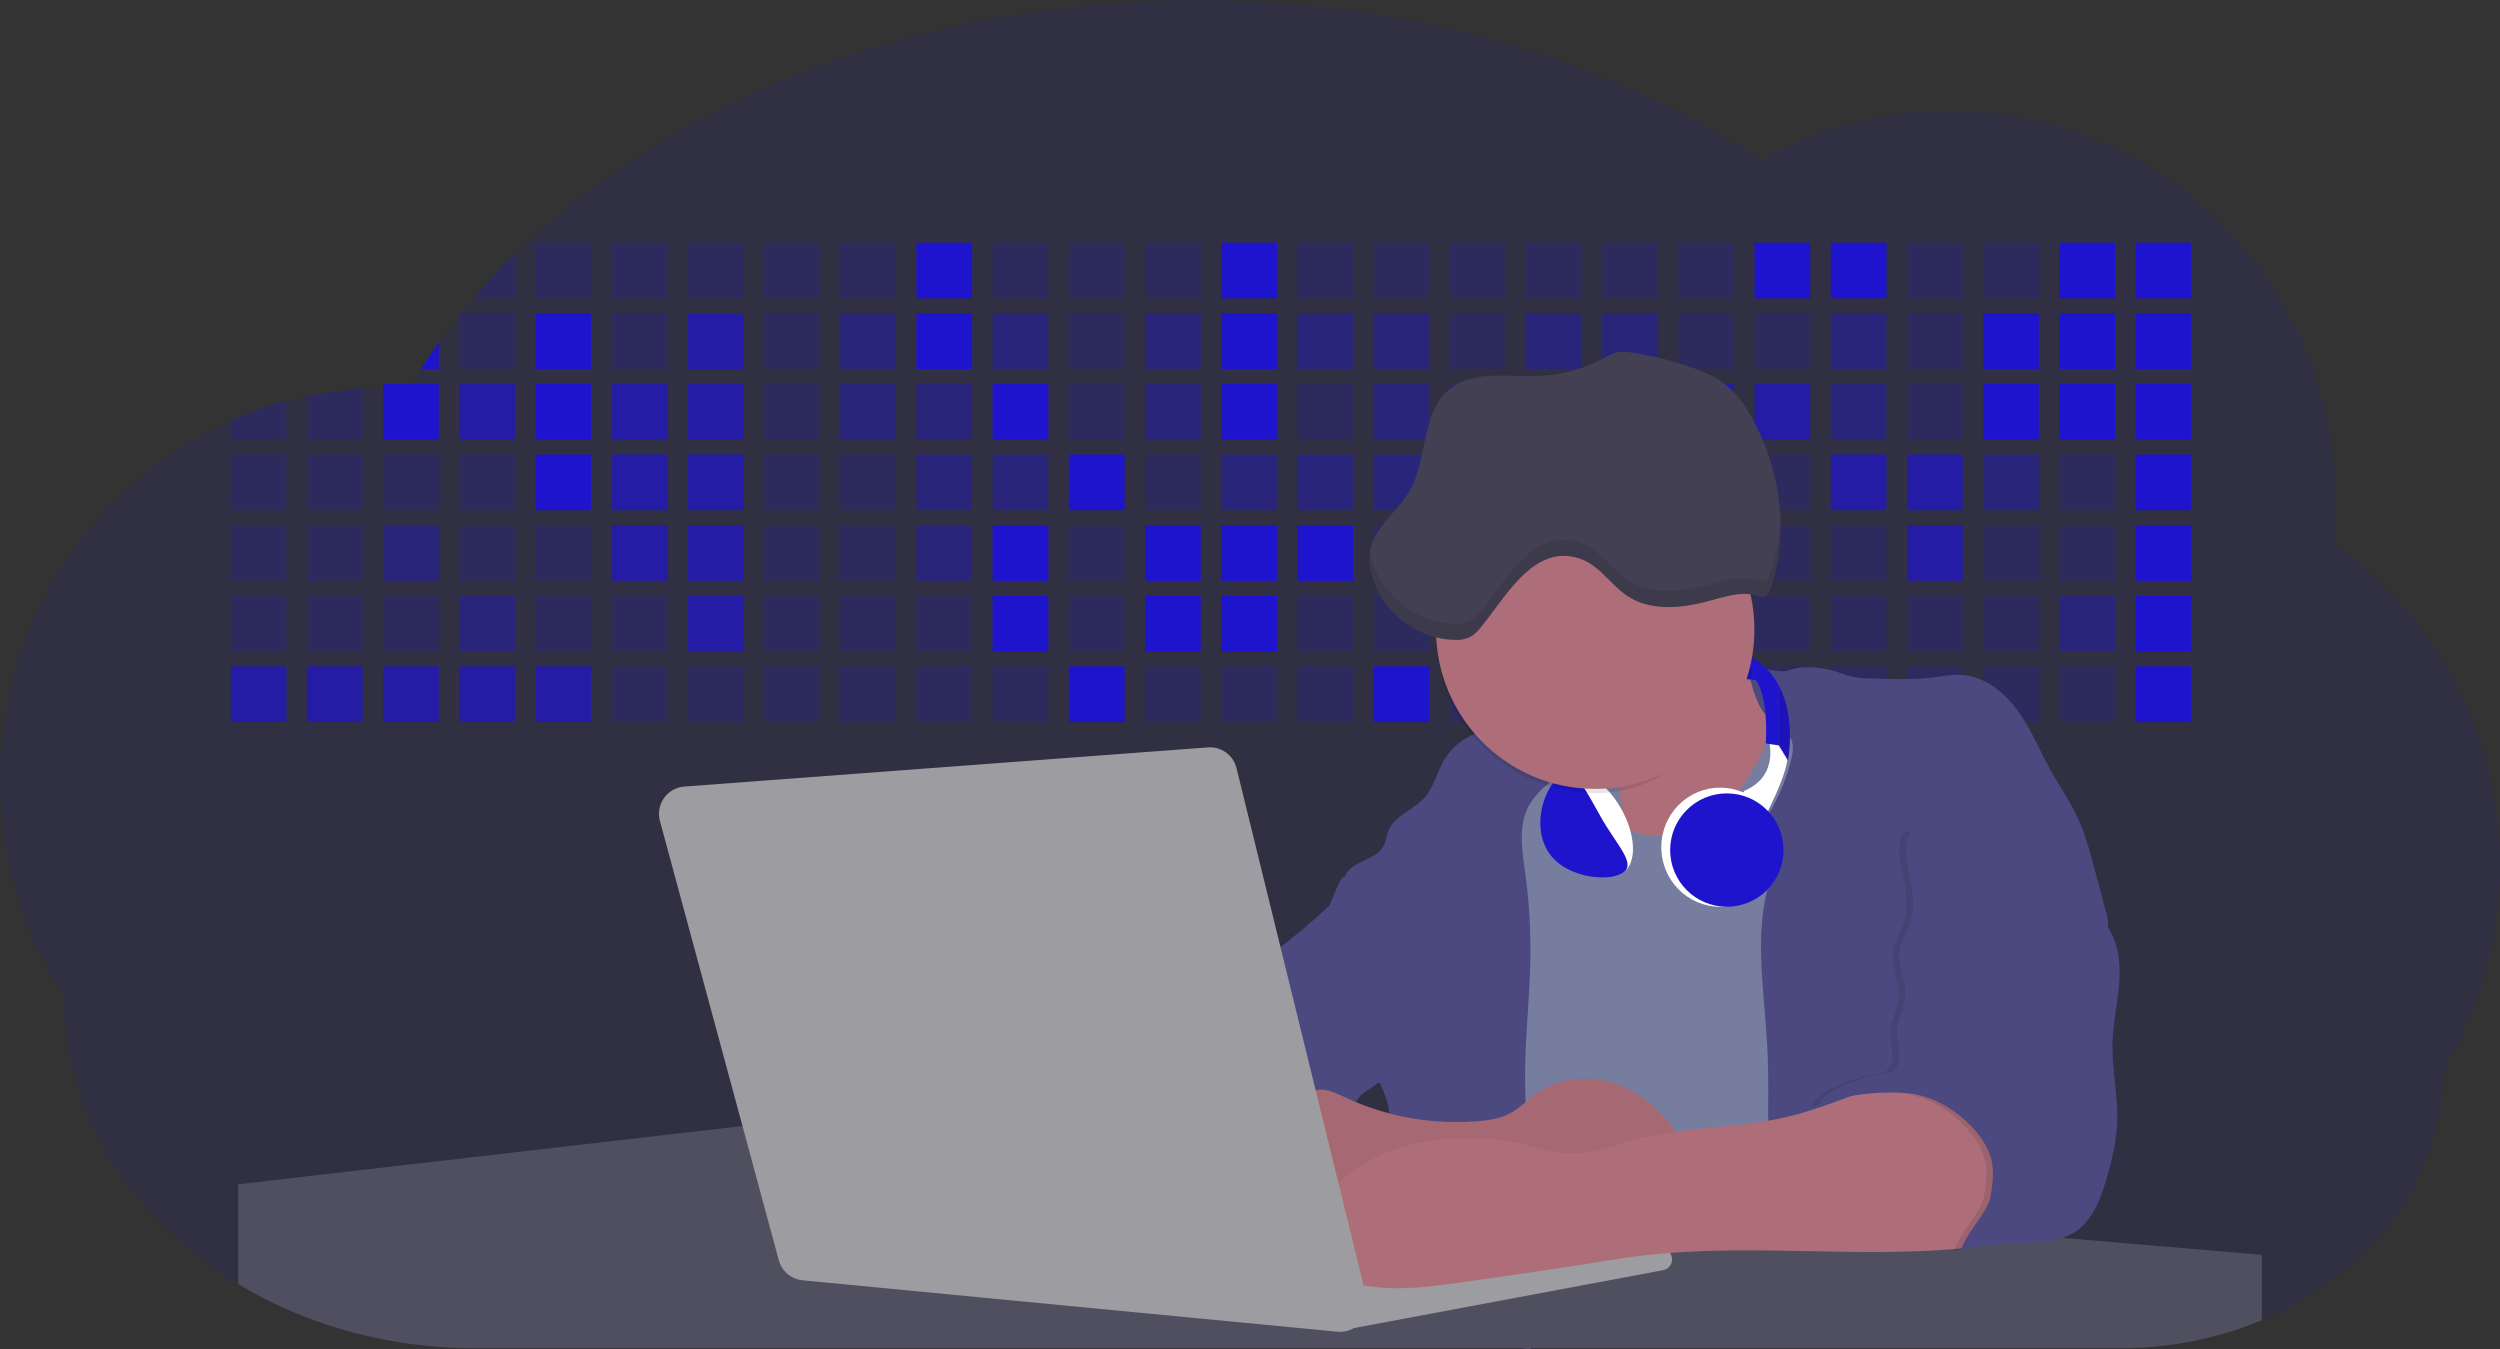 <svg id="aa7bae02-e79e-4d6b-a496-aba15f39787c" data-name="Layer 1" xmlns="http://www.w3.org/2000/svg" width="1144" height="617.32" viewBox="0 0 1144 617.32"><rect x="0" y="0" width="1144" height="617.32" fill="#333333" stroke="none"/><title>developer activity</title><path d="M1172,537.57a181.92,181.92,0,0,1-6.85,49.6,180.06,180.06,0,0,1-19.27,44.28c0,50.1-33.82,93.4-82.91,114a167.3,167.3,0,0,1-64.73,12.8H245.17c-40.25,0-77.55-10.86-108.14-29.36A185.76,185.76,0,0,1,112.2,711c-34-29.22-55.08-69.6-55.08-114.2A180.5,180.5,0,0,1,28,498.08c0-73.36,43.39-136.44,105.55-164.29a174.52,174.52,0,0,1,25.51-9.12q4.63-1.26,9.36-2.26a175.39,175.39,0,0,1,25.51-3.5q4.65-.29,9.35-.33H205c3.46,0,6.89.12,10.3.32l1.12-1.9q2.06-3.44,4.22-6.81,3.9-6.14,8.18-12.1,4.48-6.29,9.35-12.38l.83-1q2.76-3.44,5.64-6.8,9-10.49,19-20.35c72.11-70.68,185.08-116.18,312.08-116.18,98.82,0,189.15,27.55,258.34,73.07A174.18,174.18,0,0,1,920,191.86c97.74,0,177,80.37,177,179.51a184.9,184.9,0,0,1-1,18.78A180,180,0,0,1,1172,537.57Z" transform="translate(-28 -141.34)" fill="#1f14ce" opacity="0.1"/><path d="M263.66,257.52v20.35h-19Q253.59,267.39,263.66,257.52Z" transform="translate(-28 -141.34)" fill="#1f14ce" opacity="0.2"/><rect x="245.02" y="111.02" width="25.51" height="25.51" fill="#1f14ce" opacity="0.2"/><rect x="279.88" y="111.02" width="25.51" height="25.51" fill="#1f14ce" opacity="0.2"/><rect x="314.75" y="111.02" width="25.51" height="25.51" fill="#1f14ce" opacity="0.2"/><rect x="349.61" y="111.02" width="25.51" height="25.51" fill="#1f14ce" opacity="0.2"/><rect x="384.48" y="111.02" width="25.51" height="25.51" fill="#1f14ce" opacity="0.2"/><rect x="419.35" y="111.02" width="25.51" height="25.51" fill="#1f14ce"/><rect x="454.21" y="111.02" width="25.51" height="25.51" fill="#1f14ce" opacity="0.2"/><rect x="489.08" y="111.02" width="25.51" height="25.51" fill="#1f14ce" opacity="0.2"/><rect x="523.94" y="111.02" width="25.51" height="25.51" fill="#1f14ce" opacity="0.2"/><rect x="558.81" y="111.02" width="25.51" height="25.51" fill="#1f14ce"/><rect x="593.68" y="111.02" width="25.51" height="25.51" fill="#1f14ce" opacity="0.2"/><rect x="628.54" y="111.02" width="25.51" height="25.51" fill="#1f14ce" opacity="0.2"/><rect x="663.41" y="111.02" width="25.51" height="25.51" fill="#1f14ce" opacity="0.2"/><rect x="698.28" y="111.02" width="25.51" height="25.51" fill="#1f14ce" opacity="0.2"/><rect x="733.14" y="111.02" width="25.51" height="25.51" fill="#1f14ce" opacity="0.2"/><rect x="768.01" y="111.02" width="25.51" height="25.51" fill="#1f14ce" opacity="0.2"/><rect x="802.87" y="111.02" width="25.51" height="25.51" fill="#1f14ce"/><rect x="837.74" y="111.02" width="25.51" height="25.51" fill="#1f14ce"/><rect x="872.61" y="111.02" width="25.51" height="25.51" fill="#1f14ce" opacity="0.2"/><rect x="907.47" y="111.02" width="25.51" height="25.51" fill="#1f14ce" opacity="0.2"/><rect x="942.34" y="111.02" width="25.51" height="25.51" fill="#1f14ce"/><rect x="977.2" y="111.02" width="25.51" height="25.51" fill="#1f14ce"/><path d="M228.8,298.08v12.1h-8.18Q224.52,304,228.8,298.08Z" transform="translate(-28 -141.34)" fill="#1f14ce"/><rect x="210.15" y="143.33" width="25.51" height="25.51" fill="#1f14ce" opacity="0.2"/><rect x="245.02" y="143.33" width="25.51" height="25.51" fill="#1f14ce"/><rect x="279.88" y="143.33" width="25.51" height="25.51" fill="#1f14ce" opacity="0.2"/><rect x="314.75" y="143.33" width="25.51" height="25.51" fill="#1f14ce" opacity="0.7"/><rect x="349.61" y="143.33" width="25.51" height="25.51" fill="#1f14ce" opacity="0.2"/><rect x="384.48" y="143.33" width="25.51" height="25.51" fill="#1f14ce" opacity="0.4"/><rect x="419.35" y="143.33" width="25.51" height="25.51" fill="#1f14ce"/><rect x="454.21" y="143.33" width="25.51" height="25.51" fill="#1f14ce" opacity="0.4"/><rect x="489.08" y="143.33" width="25.51" height="25.51" fill="#1f14ce" opacity="0.2"/><rect x="523.94" y="143.33" width="25.51" height="25.51" fill="#1f14ce" opacity="0.4"/><rect x="558.81" y="143.33" width="25.51" height="25.51" fill="#1f14ce"/><rect x="593.68" y="143.33" width="25.51" height="25.51" fill="#1f14ce" opacity="0.4"/><rect x="628.54" y="143.33" width="25.51" height="25.51" fill="#1f14ce" opacity="0.4"/><rect x="663.41" y="143.33" width="25.51" height="25.51" fill="#1f14ce" opacity="0.2"/><rect x="698.28" y="143.33" width="25.51" height="25.51" fill="#1f14ce" opacity="0.4"/><rect x="733.14" y="143.33" width="25.51" height="25.51" fill="#1f14ce" opacity="0.4"/><rect x="768.01" y="143.33" width="25.51" height="25.51" fill="#1f14ce" opacity="0.2"/><rect x="802.87" y="143.33" width="25.51" height="25.51" fill="#1f14ce" opacity="0.2"/><rect x="837.74" y="143.33" width="25.51" height="25.51" fill="#1f14ce" opacity="0.4"/><rect x="872.61" y="143.33" width="25.51" height="25.51" fill="#1f14ce" opacity="0.2"/><rect x="907.47" y="143.33" width="25.51" height="25.51" fill="#1f14ce"/><rect x="942.34" y="143.33" width="25.51" height="25.51" fill="#1f14ce"/><rect x="977.2" y="143.33" width="25.51" height="25.51" fill="#1f14ce"/><path d="M159.06,324.67V342.5H133.55v-8.71A174.52,174.52,0,0,1,159.06,324.67Z" transform="translate(-28 -141.34)" fill="#1f14ce" opacity="0.2"/><polygon points="165.93 177.57 165.93 201.16 140.42 201.16 140.42 181.07 165.93 177.57" fill="#1f14ce" opacity="0.2"/><rect x="175.28" y="175.65" width="25.51" height="25.51" fill="#1f14ce"/><rect x="210.15" y="175.65" width="25.51" height="25.51" fill="#1f14ce" opacity="0.7"/><rect x="245.02" y="175.65" width="25.51" height="25.51" fill="#1f14ce"/><rect x="279.88" y="175.65" width="25.51" height="25.51" fill="#1f14ce" opacity="0.7"/><rect x="314.75" y="175.65" width="25.51" height="25.51" fill="#1f14ce" opacity="0.7"/><rect x="349.61" y="175.65" width="25.51" height="25.51" fill="#1f14ce" opacity="0.2"/><rect x="384.48" y="175.65" width="25.51" height="25.51" fill="#1f14ce" opacity="0.4"/><rect x="419.35" y="175.65" width="25.51" height="25.51" fill="#1f14ce" opacity="0.4"/><rect x="454.21" y="175.65" width="25.51" height="25.51" fill="#1f14ce"/><rect x="489.08" y="175.65" width="25.51" height="25.51" fill="#1f14ce" opacity="0.2"/><rect x="523.94" y="175.65" width="25.51" height="25.51" fill="#1f14ce" opacity="0.4"/><rect x="558.81" y="175.65" width="25.51" height="25.51" fill="#1f14ce"/><rect x="593.68" y="175.65" width="25.51" height="25.51" fill="#1f14ce" opacity="0.2"/><rect x="628.54" y="175.65" width="25.51" height="25.51" fill="#1f14ce" opacity="0.4"/><rect x="663.41" y="175.65" width="25.51" height="25.51" fill="#1f14ce" opacity="0.2"/><rect x="698.28" y="175.65" width="25.51" height="25.51" fill="#1f14ce"/><rect x="733.14" y="175.65" width="25.51" height="25.51" fill="#1f14ce" opacity="0.2"/><rect x="768.01" y="175.65" width="25.51" height="25.51" fill="#1f14ce" opacity="0.7"/><rect x="802.87" y="175.65" width="25.51" height="25.51" fill="#1f14ce" opacity="0.7"/><rect x="837.74" y="175.65" width="25.51" height="25.51" fill="#1f14ce" opacity="0.4"/><rect x="872.61" y="175.65" width="25.51" height="25.51" fill="#1f14ce" opacity="0.2"/><rect x="907.47" y="175.65" width="25.51" height="25.51" fill="#1f14ce"/><rect x="942.34" y="175.65" width="25.51" height="25.51" fill="#1f14ce"/><rect x="977.2" y="175.65" width="25.51" height="25.51" fill="#1f14ce"/><rect x="105.55" y="207.96" width="25.51" height="25.51" fill="#1f14ce" opacity="0.2"/><rect x="140.42" y="207.96" width="25.51" height="25.51" fill="#1f14ce" opacity="0.2"/><rect x="175.28" y="207.96" width="25.51" height="25.51" fill="#1f14ce" opacity="0.2"/><rect x="210.15" y="207.96" width="25.51" height="25.51" fill="#1f14ce" opacity="0.2"/><rect x="245.02" y="207.96" width="25.51" height="25.51" fill="#1f14ce"/><rect x="279.88" y="207.96" width="25.51" height="25.51" fill="#1f14ce" opacity="0.7"/><rect x="314.75" y="207.96" width="25.51" height="25.51" fill="#1f14ce" opacity="0.7"/><rect x="349.61" y="207.96" width="25.51" height="25.51" fill="#1f14ce" opacity="0.2"/><rect x="384.48" y="207.96" width="25.51" height="25.51" fill="#1f14ce" opacity="0.2"/><rect x="419.35" y="207.96" width="25.51" height="25.51" fill="#1f14ce" opacity="0.4"/><rect x="454.21" y="207.96" width="25.51" height="25.51" fill="#1f14ce" opacity="0.4"/><rect x="489.08" y="207.96" width="25.51" height="25.51" fill="#1f14ce"/><rect x="523.94" y="207.96" width="25.51" height="25.51" fill="#1f14ce" opacity="0.2"/><rect x="558.81" y="207.96" width="25.51" height="25.51" fill="#1f14ce" opacity="0.4"/><rect x="593.68" y="207.96" width="25.51" height="25.51" fill="#1f14ce" opacity="0.4"/><rect x="628.54" y="207.96" width="25.51" height="25.51" fill="#1f14ce" opacity="0.4"/><rect x="663.41" y="207.96" width="25.51" height="25.51" fill="#1f14ce" opacity="0.4"/><rect x="698.28" y="207.96" width="25.51" height="25.51" fill="#1f14ce" opacity="0.2"/><rect x="733.14" y="207.96" width="25.51" height="25.51" fill="#1f14ce" opacity="0.2"/><rect x="768.01" y="207.96" width="25.51" height="25.51" fill="#1f14ce" opacity="0.2"/><rect x="802.87" y="207.96" width="25.51" height="25.51" fill="#1f14ce" opacity="0.2"/><rect x="837.74" y="207.96" width="25.51" height="25.51" fill="#1f14ce" opacity="0.7"/><rect x="872.61" y="207.96" width="25.51" height="25.51" fill="#1f14ce" opacity="0.7"/><rect x="907.47" y="207.96" width="25.51" height="25.51" fill="#1f14ce" opacity="0.4"/><rect x="942.34" y="207.96" width="25.51" height="25.51" fill="#1f14ce" opacity="0.2"/><rect x="977.2" y="207.96" width="25.51" height="25.51" fill="#1f14ce"/><rect x="105.55" y="240.28" width="25.51" height="25.51" fill="#1f14ce" opacity="0.2"/><rect x="140.42" y="240.28" width="25.51" height="25.51" fill="#1f14ce" opacity="0.2"/><rect x="175.28" y="240.28" width="25.51" height="25.51" fill="#1f14ce" opacity="0.4"/><rect x="210.15" y="240.28" width="25.51" height="25.51" fill="#1f14ce" opacity="0.2"/><rect x="245.02" y="240.28" width="25.51" height="25.51" fill="#1f14ce" opacity="0.2"/><rect x="279.88" y="240.28" width="25.51" height="25.51" fill="#1f14ce" opacity="0.7"/><rect x="314.75" y="240.28" width="25.51" height="25.51" fill="#1f14ce" opacity="0.7"/><rect x="349.61" y="240.28" width="25.51" height="25.51" fill="#1f14ce" opacity="0.2"/><rect x="384.48" y="240.28" width="25.51" height="25.51" fill="#1f14ce" opacity="0.2"/><rect x="419.35" y="240.28" width="25.51" height="25.51" fill="#1f14ce" opacity="0.4"/><rect x="454.21" y="240.28" width="25.51" height="25.51" fill="#1f14ce"/><rect x="489.08" y="240.28" width="25.51" height="25.51" fill="#1f14ce" opacity="0.2"/><rect x="523.94" y="240.28" width="25.51" height="25.51" fill="#1f14ce"/><rect x="558.81" y="240.28" width="25.51" height="25.51" fill="#1f14ce"/><rect x="593.68" y="240.28" width="25.51" height="25.51" fill="#1f14ce"/><rect x="628.54" y="240.28" width="25.51" height="25.51" fill="#1f14ce" opacity="0.2"/><rect x="663.41" y="240.28" width="25.51" height="25.51" fill="#1f14ce"/><rect x="698.28" y="240.28" width="25.51" height="25.51" fill="#1f14ce" opacity="0.2"/><rect x="733.14" y="240.28" width="25.51" height="25.51" fill="#1f14ce" opacity="0.2"/><rect x="768.01" y="240.28" width="25.51" height="25.51" fill="#1f14ce" opacity="0.2"/><rect x="802.87" y="240.28" width="25.51" height="25.51" fill="#1f14ce" opacity="0.2"/><rect x="837.74" y="240.28" width="25.51" height="25.51" fill="#1f14ce" opacity="0.2"/><rect x="872.61" y="240.28" width="25.51" height="25.51" fill="#1f14ce" opacity="0.7"/><rect x="907.47" y="240.28" width="25.51" height="25.51" fill="#1f14ce" opacity="0.2"/><rect x="942.34" y="240.28" width="25.51" height="25.51" fill="#1f14ce" opacity="0.2"/><rect x="977.2" y="240.28" width="25.51" height="25.51" fill="#1f14ce"/><rect x="105.55" y="272.59" width="25.51" height="25.51" fill="#1f14ce" opacity="0.2"/><rect x="140.42" y="272.59" width="25.51" height="25.51" fill="#1f14ce" opacity="0.2"/><rect x="175.28" y="272.59" width="25.51" height="25.51" fill="#1f14ce" opacity="0.2"/><rect x="210.15" y="272.59" width="25.51" height="25.51" fill="#1f14ce" opacity="0.4"/><rect x="245.02" y="272.59" width="25.51" height="25.51" fill="#1f14ce" opacity="0.2"/><rect x="279.88" y="272.59" width="25.51" height="25.51" fill="#1f14ce" opacity="0.2"/><rect x="314.75" y="272.59" width="25.51" height="25.51" fill="#1f14ce" opacity="0.7"/><rect x="349.61" y="272.59" width="25.51" height="25.51" fill="#1f14ce" opacity="0.2"/><rect x="384.48" y="272.59" width="25.51" height="25.51" fill="#1f14ce" opacity="0.2"/><rect x="419.35" y="272.59" width="25.51" height="25.51" fill="#1f14ce" opacity="0.2"/><rect x="454.21" y="272.59" width="25.51" height="25.51" fill="#1f14ce"/><rect x="489.08" y="272.59" width="25.51" height="25.51" fill="#1f14ce" opacity="0.2"/><rect x="523.94" y="272.59" width="25.51" height="25.51" fill="#1f14ce"/><rect x="558.81" y="272.59" width="25.51" height="25.51" fill="#1f14ce"/><rect x="593.68" y="272.59" width="25.51" height="25.51" fill="#1f14ce" opacity="0.2"/><rect x="628.54" y="272.59" width="25.51" height="25.51" fill="#1f14ce" opacity="0.2"/><rect x="663.41" y="272.59" width="25.51" height="25.51" fill="#1f14ce" opacity="0.2"/><rect x="698.28" y="272.59" width="25.51" height="25.51" fill="#1f14ce" opacity="0.2"/><rect x="733.14" y="272.59" width="25.51" height="25.51" fill="#1f14ce" opacity="0.2"/><rect x="768.01" y="272.59" width="25.51" height="25.51" fill="#1f14ce" opacity="0.2"/><rect x="802.87" y="272.59" width="25.51" height="25.51" fill="#1f14ce" opacity="0.2"/><rect x="837.74" y="272.59" width="25.51" height="25.51" fill="#1f14ce" opacity="0.2"/><rect x="872.61" y="272.59" width="25.51" height="25.51" fill="#1f14ce" opacity="0.2"/><rect x="907.47" y="272.59" width="25.51" height="25.51" fill="#1f14ce" opacity="0.2"/><rect x="942.34" y="272.59" width="25.51" height="25.51" fill="#1f14ce" opacity="0.4"/><rect x="977.2" y="272.59" width="25.51" height="25.51" fill="#1f14ce"/><rect x="105.55" y="304.91" width="25.51" height="25.51" fill="#1f14ce" opacity="0.7"/><rect x="140.42" y="304.91" width="25.51" height="25.51" fill="#1f14ce" opacity="0.7"/><rect x="175.28" y="304.91" width="25.51" height="25.51" fill="#1f14ce" opacity="0.7"/><rect x="210.15" y="304.91" width="25.51" height="25.51" fill="#1f14ce" opacity="0.7"/><rect x="245.02" y="304.91" width="25.51" height="25.51" fill="#1f14ce" opacity="0.7"/><rect x="279.88" y="304.91" width="25.51" height="25.51" fill="#1f14ce" opacity="0.2"/><rect x="314.75" y="304.91" width="25.51" height="25.51" fill="#1f14ce" opacity="0.2"/><rect x="349.61" y="304.91" width="25.51" height="25.51" fill="#1f14ce" opacity="0.2"/><rect x="384.48" y="304.91" width="25.51" height="25.51" fill="#1f14ce" opacity="0.2"/><rect x="419.35" y="304.91" width="25.51" height="25.51" fill="#1f14ce" opacity="0.2"/><rect x="454.21" y="304.91" width="25.51" height="25.51" fill="#1f14ce" opacity="0.2"/><rect x="489.08" y="304.91" width="25.51" height="25.51" fill="#1f14ce"/><rect x="523.94" y="304.91" width="25.51" height="25.51" fill="#1f14ce" opacity="0.2"/><rect x="558.81" y="304.91" width="25.51" height="25.51" fill="#1f14ce" opacity="0.2"/><rect x="593.68" y="304.91" width="25.51" height="25.51" fill="#1f14ce" opacity="0.2"/><rect x="628.54" y="304.91" width="25.51" height="25.51" fill="#1f14ce"/><rect x="663.41" y="304.91" width="25.51" height="25.51" fill="#1f14ce" opacity="0.2"/><rect x="698.28" y="304.91" width="25.51" height="25.51" fill="#1f14ce" opacity="0.2"/><rect x="733.14" y="304.91" width="25.51" height="25.51" fill="#1f14ce" opacity="0.2"/><rect x="768.01" y="304.91" width="25.51" height="25.51" fill="#1f14ce" opacity="0.2"/><rect x="802.87" y="304.91" width="25.51" height="25.51" fill="#1f14ce" opacity="0.2"/><rect x="837.74" y="304.91" width="25.51" height="25.51" fill="#1f14ce" opacity="0.2"/><rect x="872.61" y="304.91" width="25.51" height="25.51" fill="#1f14ce" opacity="0.2"/><rect x="907.47" y="304.91" width="25.51" height="25.51" fill="#1f14ce" opacity="0.2"/><rect x="942.34" y="304.91" width="25.51" height="25.51" fill="#1f14ce" opacity="0.2"/><rect x="977.2" y="304.91" width="25.51" height="25.51" fill="#1f14ce"/><circle cx="734.52" cy="363.89" r="34.87" fill="#767d9f"/><path d="M760.71,460.87q5.22,22.78,8.86,45.9c.73,4.58,1.38,9.41-.28,13.74-1.39,3.61-4.22,6.43-6.44,9.59s-3.9,7.21-2.55,10.83,5.29,5.6,9.05,6.62c10.76,2.9,22.23.79,32.94-2.35a53.29,53.29,0,0,0,13.81-5.72c4.54-2.88,8.26-6.88,11.68-11,15.61-18.93,25.83-41.65,35.45-64.23a39.12,39.12,0,0,1-33.11-13.34c-3.94-4.63-6.83-11.08-4.61-16.74-6.51,3.57-14.24,3.81-21.25,6.25a75.49,75.49,0,0,0-12.5,6.15q-7.18,4.15-14.28,8.46C772.07,458.29,767,461.19,760.71,460.87Z" transform="translate(-28 -141.34)" fill="#ae6e79"/><path d="M833.64,487.05c-6.11,11.89-14.06,23.32-25.41,30.4s-26.63,9-38,2c-5.6-3.42-9.84-8.62-14.73-13s-11-8.13-17.57-7.56c-7.24.63-12.91,6.28-17.76,11.69-7.36,8.22-14.47,16.79-19.68,26.52-10,18.7-12.37,40.56-11.93,61.76s3.51,42.29,3.58,63.49c.1,26.08-4.32,51.95-8.79,77.64,41.1-5.06,82.25,6,123.44,10.19,26.36,2.71,52.92,2.65,79.42,2.58,4.66,0,9.62-.12,13.5-2.7a18.2,18.2,0,0,0,5.59-6.64c3.66-6.75,5.13-14.45,6.15-22.06,2.59-19.22,2.67-38.68,2.74-58.08.18-47,.35-94.17-5.62-140.8-1.47-11.47-3.35-23-7.75-33.73s-11.58-20.6-21.62-26.35c-6.45-3.7-21.4-10.14-29-6.41C841.67,460.15,837.73,479.09,833.64,487.05Z" transform="translate(-28 -141.34)" fill="#767d9f"/><path d="M836.68,619.77c-1.55-29-7.86-59.95,5.57-85.69,3.3-6.32-8.54-14.21-4.88-20.33a92.08,92.08,0,0,0,10.06-23.93c.76-2.89,1.37-5.95.65-8.85-1.33-5.29-6.56-8.44-11-11.66-4.9-3.56-7.42-14.41-9-20.28s12.57,1.2,18.26-.89c7.9-2.89,17.94-1.07,25.82,1.86,4.4,1.62,9.18,1.76,13.87,1.88,9.11.24,18.25.47,27.29-.65,4.06-.51,8.13-1.28,12.21-1.05,10.41.59,19.46,7.71,25.62,16.13s10.08,18.23,15.13,27.35c4.21,7.6,9.23,14.78,12.82,22.69,3.18,7,5.19,14.52,7.18,22l5.13,19.19a25.58,25.58,0,0,1,1.26,8.51c-.26,3.07-1.62,5.93-3,8.66A164.12,164.12,0,0,1,971,603.2c-10.79,13.23-23.89,25.16-30.3,41-2.5,6.17-3.89,12.73-5.16,19.27a707.94,707.94,0,0,0-10.9,79.15,174.2,174.2,0,0,0-36.52-12.21,177.61,177.61,0,0,0-19-3c-5.59-.58-12.8.52-18.12-1-8.9-2.53-9.88-17.58-11.23-25.46-2.16-12.55-2.59-25.32-2.67-38C837,648.53,837.45,634.14,836.68,619.77Z" transform="translate(-28 -141.34)" fill="#4c4981"/><path d="M641.23,565.54c4.21,24,8.85,48.07,18,70.62-.23.22-.46.42-.69.62-.81.69-1.65,1.34-2.53,2-2.05,1.44-4.3,2.66-6,4.54a8,8,0,0,0-1.5,2.45,5.48,5.48,0,0,0,0,4.47c-4.77,2.11-10.31,1.46-15.66,1.26-4.61-.17-9.08,0-12.78,2.53-5.14,3.54-6.69,10.34-7.52,16.52q-.46,3.38-.79,6.77-.32,3.15-.52,6.32a188.61,188.61,0,0,0-.19,21q.08,1.92.21,3.84c-16.34-.39-31.23-8.91-45.32-17.19-3.22-1.89-6.54-3.88-8.63-7A15.8,15.8,0,0,1,555,674c0-.51.09-1,.16-1.52a41.58,41.58,0,0,1,2.29-8.68,107.2,107.2,0,0,1,19.19-32.65c3.58-4.18,7.61-8.27,9.28-13.52.73-2.29,1-4.72,1.74-7,3.32-9.88,15.3-14.55,19.4-24.14,1-2.29,1.46-4.8,2.7-7a17.63,17.63,0,0,1,4.25-4.75c.73-.61,1.49-1.2,2.24-1.79q10.54-8.26,20.31-17.45,1.82-1.71,3.6-3.46A59.48,59.48,0,0,0,641.23,565.54Z" transform="translate(-28 -141.34)" fill="#4c4981"/><path d="M742,494.56c-1.44,1.52-3,2.95-4.53,4.37l-.41.37-1.62,1.5a39,39,0,0,0-7.55,8.79l-.17.28c-5.1,9.13-3.21,20.37-1.79,30.74a261.55,261.55,0,0,1,2.37,39c-.26,18-2.38,35.88-2.42,53.86,0,4.08.09,8.15.27,12.23.29,6.63.79,13.25,1.39,19.87.65,7.26,1.43,14.51,2.16,21.76.58,5.61,1.13,11.21,1.59,16.81.23,2.9.45,5.79.63,8.69.21,3.4.38,6.81.48,10.21h0c.07,2.16.11,4.31.11,6.47,0,1.23,0,2.45,0,3.67q0,3.51-.19,7-.2,4.49-.61,9c-.31,3.27-.86,6.84-3.16,9.14-.14.14-.29.27-.44.4l-3.24-.4a332.72,332.72,0,0,0-67.3-1.2c.49-3.38.94-6.75,1.38-10.14.2-1.6.4-3.21.59-4.82q.33-2.76.63-5.52c.23-2,.44-4,.64-6q.78-7.73,1.37-15.47.87-11.29,1.32-22.62.22-5.41.34-10.83.17-6.72.16-13.45,0-6.54-.11-13.1c0-1.44-.06-2.88-.18-4.31a27.35,27.35,0,0,0-.53-3.83,49.87,49.87,0,0,0-3-8.48c-.22-.52-.43-1-.64-1.55-.12-.27-.23-.55-.34-.82,5.76-5.13,9.86-12,13.8-18.76,6.39-10.89,12.93-22.26,14-34.84s-5.18-26.71-17.2-30.55c-3.27-1-6.73-1.28-10.1-1.87-3.18-.56-9.81-1.83-13.49-4.11q-3,3.08-6,6.05a22.15,22.15,0,0,1,2.17-8.71l1.42.07a2.71,2.71,0,0,1-.16-1c0-1.07.74-2.28,2.32-3.62,4.71-4,12.12-4.89,15.09-10.3,1.24-2.25,1.45-4.93,2.45-7.29,2.87-6.73,11.11-9.21,16.07-14.59s6.2-13,10.21-19a28.62,28.62,0,0,1,12-10c.4-.19.81-.38,1.22-.55,8.3-3.55,18.16-4.36,26.76-4.34,3.34,0,12,.1,16.24,1.79a5.32,5.32,0,0,1,1.85,1.13C752.37,480.61,745.34,491,742,494.56Z" transform="translate(-28 -141.34)" fill="#4c4981"/><path d="M642.72,542.69a60.88,60.88,0,0,1,46.74,4.87c7.2,4,13.66,9.58,17.62,16.78,5.95,10.8,5.69,23.82,5.27,36.15-.21,6.17-.48,12.56-3.2,18.1C706,625,700.06,629.4,694,633a42.24,42.24,0,0,1-12.32,5.33c-6.72,1.46-13.7.22-20.47-1-7.36-1.36-15.26-3-20.37-8.48-3-3.18-4.64-7.31-6.26-11.35q-3.49-8.75-7-17.48c-4.05-10.11-5.42-18.52-.07-28.37,2.43-4.49,5.4-8.69,7.8-13.21C636.51,556.14,640.81,543.28,642.72,542.69Z" transform="translate(-28 -141.34)" fill="#4c4981"/><path d="M1063,715.56v29.9a167.3,167.3,0,0,1-64.73,12.8H728.58c-.14.14-.29.27-.44.4l-3.24-.4H245.17c-40.25,0-77.55-10.86-108.14-29.36V683.25l230.72-26.63.18,0L502.29,668l34.77,3,18.06,1.53,37.38,3.17,19.23,1.63,28,2.38,3.94.33,20.18,1.71L691.23,684l38.5,3.26,64.18,5.45,45.15,3.83,74.14,6.29,14.1,1.19,1.52.13,1.32.11,18.62,1.58,20.44,1.74,2.37.2Z" transform="translate(-28 -141.34)" fill="#504f60"/><polygon points="764 573.12 474.86 523.77 463.65 580.46 596.19 596.33 637 601.44 749.26 579.33 764 573.12" fill="#9c9ca1"/><path d="M642.33,739.94l144.86-27.23a5,5,0,0,1,5.94,4.93h0a5,5,0,0,1-4.09,4.93L647.57,749.06Z" transform="translate(-28 -141.34)" fill="#9c9ca1"/><path d="M705.17,654.31c4.51-.42,9.08-1.13,13.14-3.13,5-2.49,8.89-6.78,13.52-9.94,10.18-7,23.8-7.94,35.47-3.92s21.41,12.63,28.23,22.91c4.53,6.85,7.93,15.59,4.73,23.15a30.51,30.51,0,0,1-4.12,6.44l-8.34,10.9a29,29,0,0,1-5.66,6.09c-3.12,2.27-7,3.2-10.82,3.76-10.15,1.48-20.48.64-30.71,1.32-17.57,1.17-34.73,6.83-52.34,6.64-10.12-.11-20.11-2.15-30-4.19l-43.77-9c-7.62-1.56-16.23-3.84-19.82-10.75-1.61-3.11-1.91-6.71-2.1-10.21-.52-9.64,0-20.36,6.68-27.31,6.28-6.52,16.21-8.58,23.71-13.4,9.18-5.91,12.21-4,21.89.44A120,120,0,0,0,705.17,654.31Z" transform="translate(-28 -141.34)" fill="#ae6e79"/><path d="M705.17,654.31c4.51-.42,9.08-1.13,13.14-3.13,5-2.49,8.89-6.78,13.52-9.94,10.18-7,23.8-7.94,35.47-3.92s21.41,12.63,28.23,22.91c4.53,6.85,7.93,15.59,4.73,23.15a30.51,30.51,0,0,1-4.12,6.44l-8.34,10.9a29,29,0,0,1-5.66,6.09c-3.12,2.27-7,3.2-10.82,3.76-10.15,1.48-20.48.64-30.71,1.32-17.57,1.17-34.73,6.83-52.34,6.64-10.12-.11-20.11-2.15-30-4.19l-43.77-9c-7.62-1.56-16.23-3.84-19.82-10.75-1.61-3.11-1.91-6.71-2.1-10.21-.52-9.64,0-20.36,6.68-27.31,6.28-6.52,16.21-8.58,23.71-13.4,9.18-5.91,12.21-4,21.89.44A120,120,0,0,0,705.17,654.31Z" transform="translate(-28 -141.34)" opacity="0.05"/><path d="M880.94,640.6c-12.28,4.75-24.63,9.52-37.49,12.35-21.56,4.75-44.12,4-65.51,9.43-11.3,2.88-22.53,7.52-34.14,6.58-5.19-.42-10.2-2-15.25-3.2-28.37-7-60.62-4.73-83.66,13.27-7.88,6.15-14.33,13.82-20.18,22a14.7,14.7,0,0,0,5.91,21.88A86.62,86.62,0,0,0,659,730.48c13.13,1.16,26.32-.7,39.38-2.56,19.38-2.75,38.77-5.51,58.1-8.6,6.94-1.11,13.88-2.26,20.86-3.14,50.23-6.35,101.37,1.37,151.73-3.93,5.09-.54,10.27-1.24,14.9-3.41,11.72-5.5,17.52-20,15.1-32.74s-11.76-23.33-23-29.83c-9.42-5.47-19.58-7.68-30.07-10C896.26,634,890.32,637,880.94,640.6Z" transform="translate(-28 -141.34)" fill="#ae6e79"/><path d="M988.67,564.44c5.54,7.26,6.72,17,6.12,26.09s-2.76,18.08-3.08,27.21c-.44,12.52,2.58,25,2.07,37.48-.36,8.73-2.43,17.29-4.88,25.67-2.89,9.89-7.07,20.52-16.2,25.27-12.12,6.31-37.54,2.76-50.29,7.7,1.16-7.23,12.28-17.7,13.44-24.93.8-5,1.61-10.14.75-15.15-1.1-6.39-4.85-12.06-9.3-16.78-7.08-7.51-16.32-13.16-26.47-15s-35-.33-43.12,6.08c-1-6.62,17.6-13,24.14-14.43,3.26-.73,7-.32,9.61-2.39,5-3.92,1.37-11.73,1.61-18,.19-5,3.11-9.58,3.7-14.58,1-8-4.22-16.15-2.17-24,.76-2.9,2.45-5.45,3.62-8.21,3.56-8.45,2-18.09.1-27.07-1.18-5.64-2.33-12,.81-16.81,2.91-4.49,11.17,11.5,16.46,10.76,17.47-2.45,33.28-15.4,47.39-4.8,7.19,5.4,8.13,11,11,18.71C976.77,554.6,984,558.36,988.67,564.44Z" transform="translate(-28 -141.34)" opacity="0.1"/><path d="M991.67,564.44c5.54,7.26,6.72,17,6.12,26.09s-2.76,18.08-3.08,27.21c-.44,12.52,2.58,25,2.07,37.48-.36,8.73-2.43,17.29-4.88,25.67-2.89,9.89-7.07,20.52-16.2,25.27-12.12,6.31-37.54,2.76-50.29,7.7,1.16-7.23,12.28-17.7,13.44-24.93.8-5,1.61-10.14.75-15.15-1.1-6.39-4.85-12.06-9.3-16.78-7.08-7.51-16.32-13.16-26.47-15s-35-.33-43.12,6.08c-1-6.62,17.6-13,24.14-14.43,3.26-.73,7-.32,9.61-2.39,5-3.92,1.37-11.73,1.61-18,.19-5,3.11-9.58,3.7-14.58,1-8-4.22-16.15-2.17-24,.76-2.9,2.45-5.45,3.62-8.21,3.56-8.45,2-18.09.1-27.07-1.18-5.64-2.33-12,.81-16.81,2.91-4.49,8.6-6.19,13.89-6.94a68.42,68.42,0,0,1,50,12.9c7.19,5.4,8.13,11,11,18.71C979.77,554.6,987,558.36,991.67,564.44Z" transform="translate(-28 -141.34)" fill="#4c4981"/><path d="M330,517.06,384.37,718a12.55,12.55,0,0,0,10.91,9.21L640,750.72a12.54,12.54,0,0,0,13.38-15.48L593.84,492.86a12.54,12.54,0,0,0-13.12-9.51L341.13,501.27A12.54,12.54,0,0,0,330,517.06Z" transform="translate(-28 -141.34)" fill="#9c9ca1"/><ellipse cx="787.11" cy="387.68" rx="26.9" ry="27.25" fill="#fff"/><path d="M837.2,479.31s5.67,16.86-11.06,23.95L824,507l10.48,10.34S847.4,493.77,846,485.4C846,485.4,844,476.9,837.2,479.31Z" transform="translate(-28 -141.34)" fill="#fff"/><circle cx="790.2" cy="388.99" r="25.94" fill="#1f14ce"/><path d="M846.13,489.23l-4.12-6.8-6-.85c1.28-22.39-4.53-29.06-4.53-29.06l-1.35-.13-5.88-.57-11.06-11.48v-3.26c15.54,1.85,24.13,9.23,28.77,17.88C850.16,470.14,846.13,489.23,846.13,489.23Z" transform="translate(-28 -141.34)" fill="#1f14ce"/><path d="M830.18,448.27v4.12l-5.88-.57-11.06-11.48S830.35,444.17,830.18,448.27Z" transform="translate(-28 -141.34)" stroke="#4c4981" stroke-miterlimit="10" opacity="0.1"/><path d="M846.13,489.23l-4.12-6.8V455C850.16,470.14,846.13,489.23,846.13,489.23Z" transform="translate(-28 -141.34)" stroke="#4c4981" stroke-miterlimit="10" opacity="0.1"/><ellipse cx="757.11" cy="518.2" rx="14.43" ry="26.32" transform="translate(-185.67 306.64) rotate(-30)" fill="#fff"/><path d="M761,516c7.27,12.59,16.19,21,9.29,25s-27,2-34.27-10.6-.67-30,6.23-34S753.72,503.38,761,516Z" transform="translate(-28 -141.34)" fill="#1f14ce"/><path d="M825.73,425.3c0,40.23-27.53,79-67.76,79a72.85,72.85,0,0,1,0-145.7C798.2,358.64,825.73,385.06,825.73,425.3Z" transform="translate(-28 -141.34)" opacity="0.1"/><circle cx="729.97" cy="288.15" r="72.85" fill="#ae6e79"/><path d="M751.57,397.21c8.67,3.19,13.8,12.15,21.58,17.14,11,7,25.32,5.19,37.88,1.73,7-1.91,14.32-4.24,21.21-2.12a6,6,0,0,0,3.23.46c1.5-.43,2.24-2.09,2.73-3.57,8.52-25.4,4.69-54.17-8.17-77.67-3.32-6.06-7.3-11.92-12.78-16.13-4.32-3.31-9.4-5.48-14.52-7.33a145,145,0,0,0-28.88-7.13,17.94,17.94,0,0,0-5.27-.17c-2.41.39-4.57,1.69-6.72,2.85A68.78,68.78,0,0,1,732,313.38c-14,.53-30-2.77-40.79,6.21-13,10.77-9.76,31.78-18.19,46.4-5.58,9.67-16.34,16.69-18.11,27.7a25.57,25.57,0,0,0,.63,10.07c4.12,16.94,20.52,30.06,38,30.37a14.42,14.42,0,0,0,7.76-1.59,17.55,17.55,0,0,0,4.09-3.89C716.84,415.09,729.94,389.25,751.57,397.21Z" transform="translate(-28 -141.34)" fill="#444053"/><path d="M838.2,403.48c-.49,1.48-1.23,3.14-2.73,3.57a6,6,0,0,1-3.23-.46c-6.89-2.12-14.25.21-21.2,2.12-12.57,3.46-26.92,5.31-37.88-1.73-7.79-5-12.91-14-21.59-17.14-21.63-8-34.73,17.88-46.21,31.44a17.55,17.55,0,0,1-4.09,3.89,14.42,14.42,0,0,1-7.76,1.59c-17.42-.31-33.83-13.43-38-30.37-.23-1-.43-2-.58-3,0,.09,0,.17-.05.26a25.57,25.57,0,0,0,.63,10.07c4.12,16.94,20.53,30.06,38,30.37a14.42,14.42,0,0,0,7.76-1.59,17.55,17.55,0,0,0,4.09-3.89c11.48-13.56,24.58-39.4,46.21-31.44,8.68,3.19,13.8,12.15,21.59,17.14,11,7,25.31,5.19,37.88,1.73,7-1.91,14.31-4.24,21.2-2.12a6,6,0,0,0,3.23.46c1.5-.43,2.24-2.09,2.73-3.57a90.29,90.29,0,0,0,4.48-32.26A88.8,88.8,0,0,1,838.2,403.48Z" transform="translate(-28 -141.34)" opacity="0.1"/></svg>